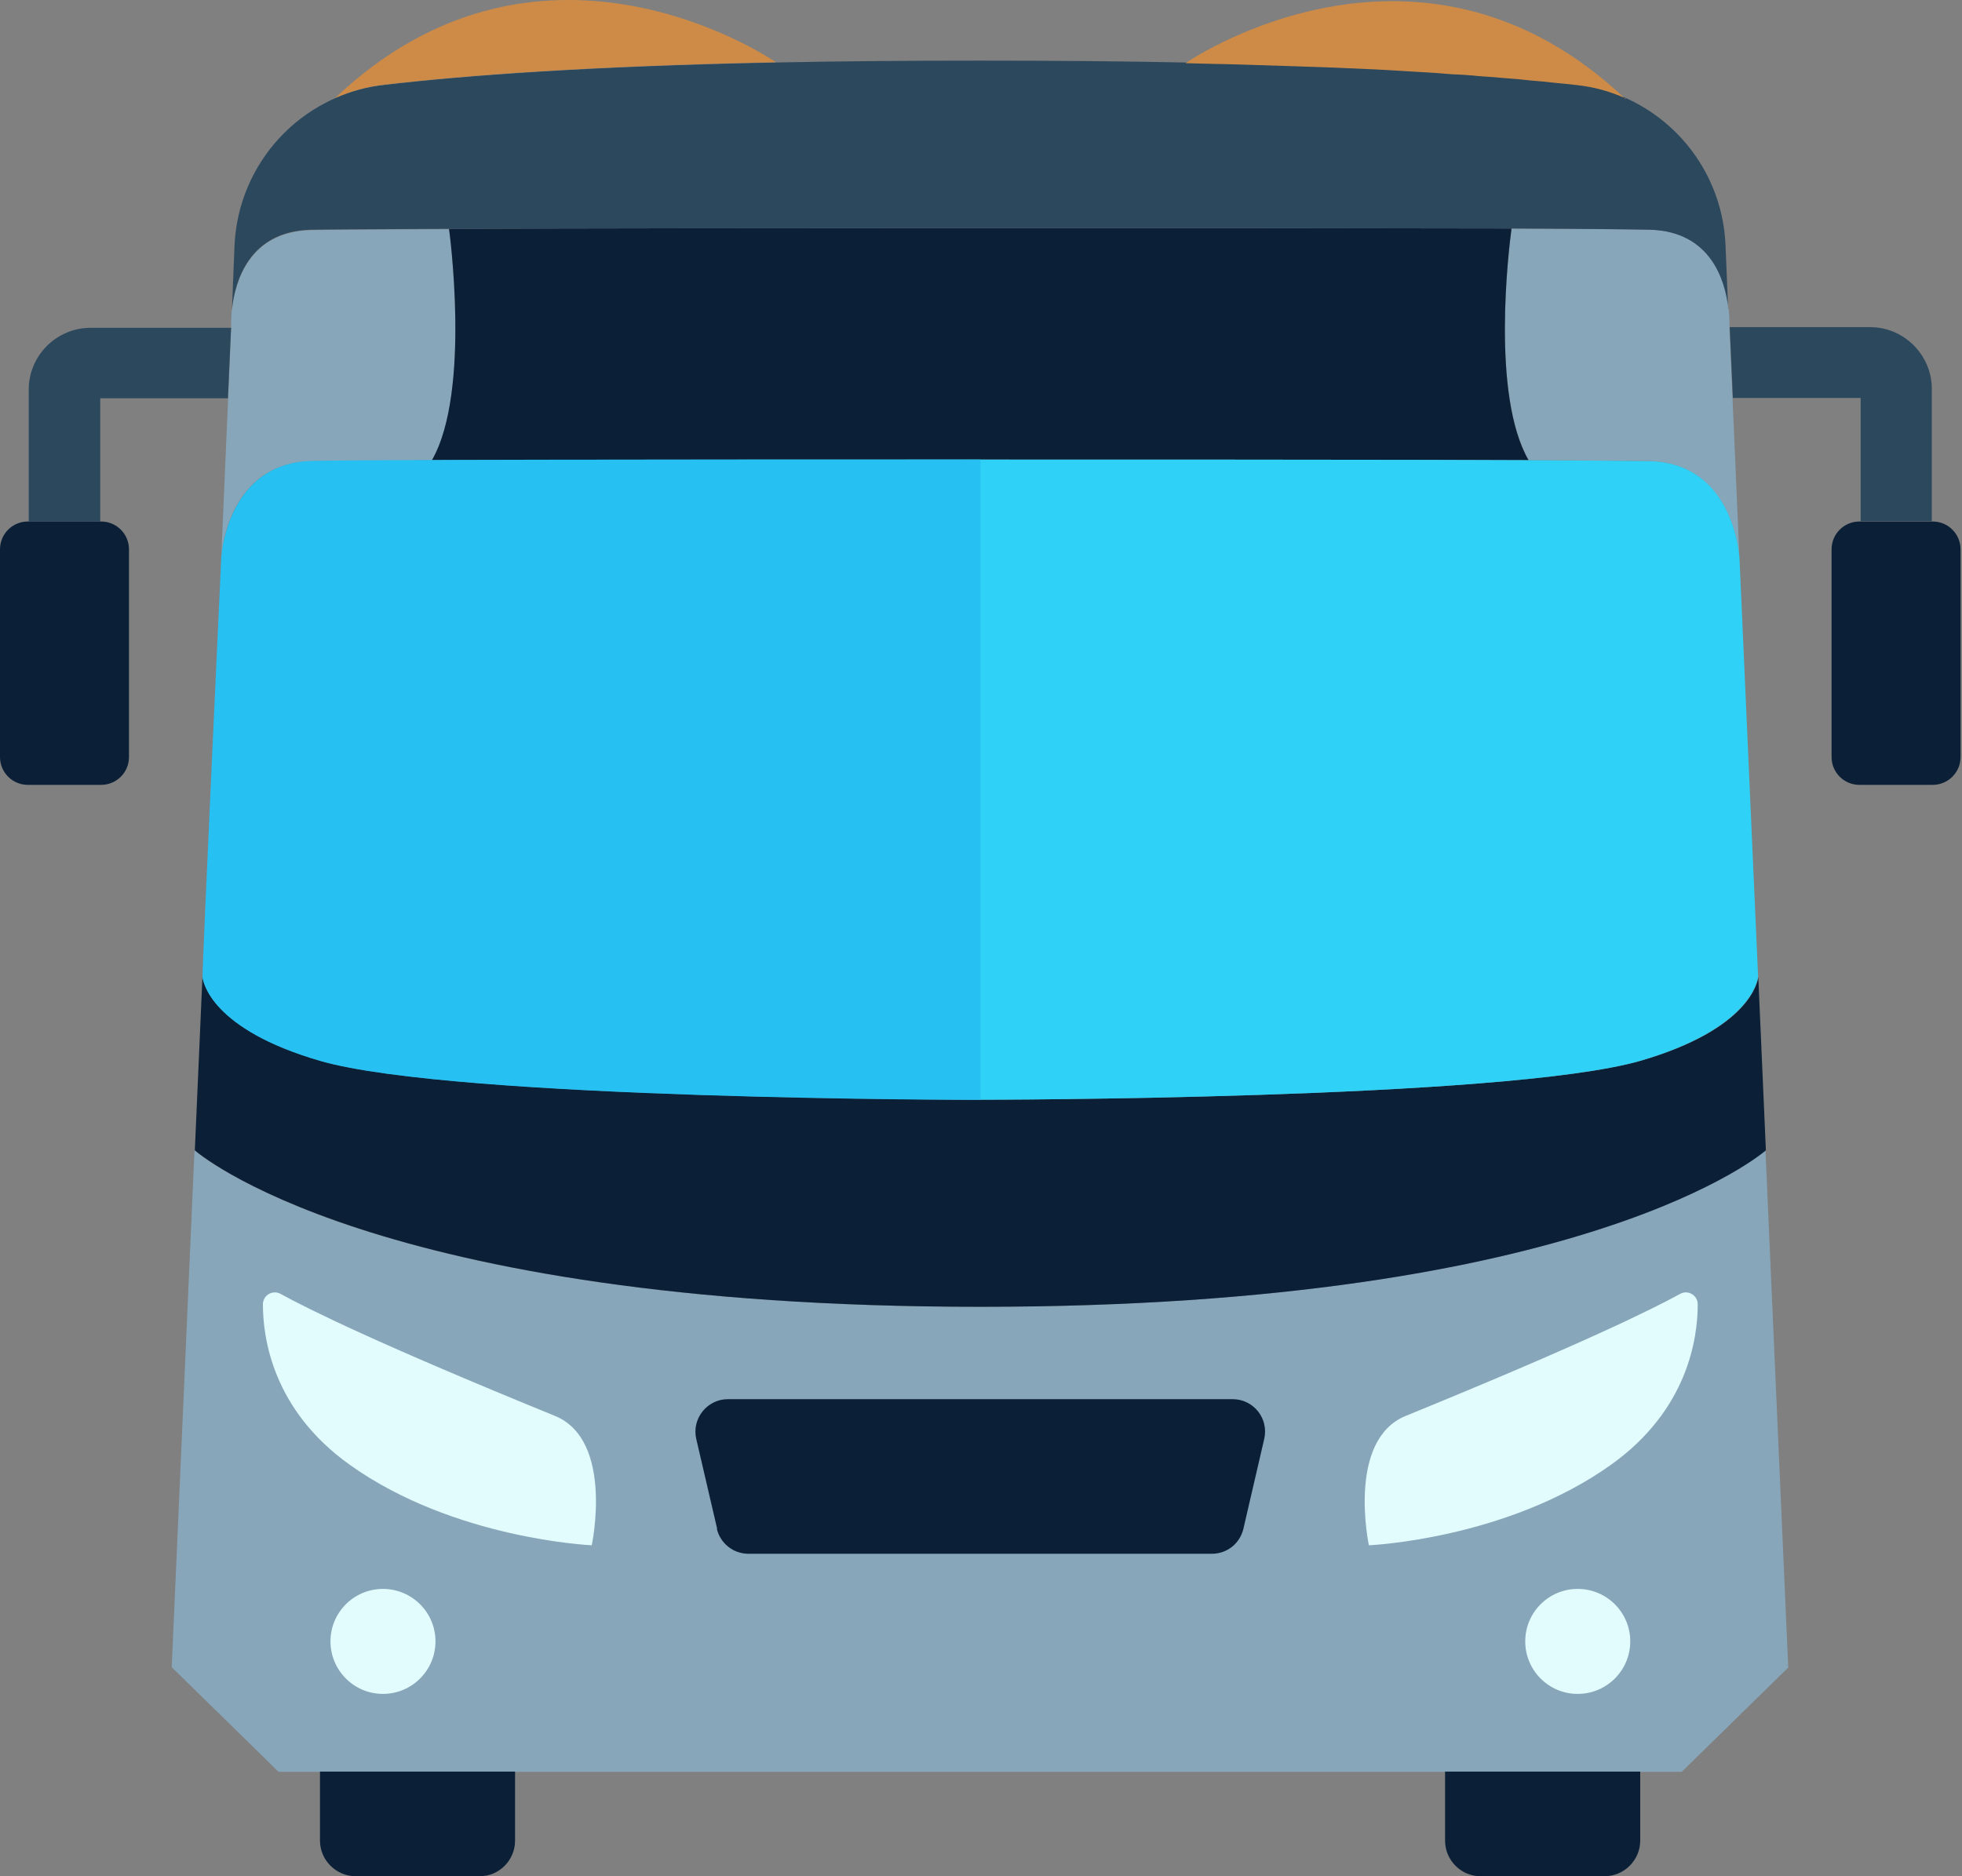 <svg width="23" height="22" viewBox="0 0 23 22" fill="none" xmlns="http://www.w3.org/2000/svg">
<rect x="0" y="0" width="23" height="22" fill="#808080" stroke="none"/>
<path d="M20.967 19.549L19.714 20.776H3.266L2.013 19.549L2.28 13.488C2.28 13.488 4.337 15.323 11.488 15.323C18.639 15.323 20.696 13.488 20.696 13.488L20.963 19.549H20.967Z" fill="#87A6BA"/>
<path d="M16.047 18.119C16.047 18.119 15.784 16.889 16.477 16.603C18.538 15.762 19.372 15.35 19.695 15.172C19.788 15.12 19.902 15.187 19.902 15.295C19.902 15.695 19.784 16.533 18.887 17.174C17.663 18.049 16.051 18.119 16.051 18.119H16.047Z" fill="#E2FCFD"/>
<path d="M6.937 18.119C6.937 18.119 7.201 16.889 6.507 16.603C4.446 15.762 3.612 15.35 3.29 15.172C3.197 15.12 3.082 15.187 3.082 15.295C3.082 15.695 3.201 16.533 4.098 17.174C5.321 18.049 6.934 18.119 6.934 18.119H6.937Z" fill="#E2FCFD"/>
<path d="M20.701 13.488C20.701 13.488 18.643 15.323 11.492 15.323C4.342 15.323 2.284 13.488 2.284 13.488L2.373 11.457C2.381 11.509 2.473 12.065 3.756 12.439C5.342 12.895 11.492 12.895 11.492 12.895C11.492 12.895 17.646 12.895 19.229 12.439C20.512 12.069 20.604 11.513 20.612 11.457L20.701 13.488Z" fill="#0B2037"/>
<path d="M5.064 5.397C4.311 5.401 3.8 5.405 3.636 5.408C2.765 5.434 2.617 6.294 2.595 6.506L2.71 3.844C2.71 3.844 2.706 3.763 2.717 3.64C2.717 3.633 2.721 3.629 2.721 3.622C2.758 3.292 2.928 2.721 3.636 2.699C3.818 2.695 4.407 2.691 5.264 2.688C5.264 2.688 5.527 4.597 5.064 5.401V5.397Z" fill="#87A6BA"/>
<path d="M20.389 6.503C20.366 6.292 20.214 5.436 19.347 5.406C19.184 5.403 18.669 5.399 17.92 5.395C17.479 4.631 17.686 2.93 17.72 2.682C18.576 2.682 19.169 2.689 19.347 2.693C20.055 2.715 20.225 3.286 20.262 3.616C20.262 3.623 20.266 3.627 20.266 3.634C20.277 3.757 20.274 3.838 20.274 3.838L20.389 6.5V6.503Z" fill="#87A6BA"/>
<path d="M17.919 5.396C17.541 5.396 17.1 5.392 16.618 5.392C15.172 5.389 13.334 5.389 11.491 5.389C9.034 5.389 6.572 5.389 5.063 5.396C5.527 4.592 5.264 2.683 5.264 2.683C8.303 2.672 14.68 2.672 17.719 2.679C17.686 2.927 17.478 4.633 17.919 5.396Z" fill="#0B2037"/>
<path d="M20.261 3.617C20.224 3.287 20.054 2.716 19.346 2.694C19.164 2.69 18.575 2.683 17.718 2.679C14.679 2.672 8.302 2.672 5.263 2.683C4.406 2.687 3.813 2.69 3.635 2.694C2.927 2.716 2.757 3.287 2.72 3.617L2.749 2.883C2.783 2.112 3.25 1.452 3.928 1.152C4.106 1.071 4.299 1.019 4.503 0.996C5.452 0.885 6.901 0.778 9.088 0.733C9.808 0.718 10.604 0.711 11.491 0.711C12.377 0.711 13.174 0.718 13.893 0.733C14 0.737 14.108 0.737 14.211 0.741C14.315 0.744 14.415 0.744 14.515 0.748C14.756 0.755 14.986 0.763 15.205 0.77C15.353 0.774 15.502 0.781 15.639 0.785C15.813 0.792 15.98 0.8 16.139 0.807C16.321 0.818 16.488 0.826 16.651 0.837C16.777 0.844 16.903 0.852 17.021 0.863C17.133 0.87 17.236 0.878 17.337 0.885C17.451 0.893 17.563 0.9 17.67 0.911C17.77 0.919 17.863 0.926 17.952 0.937C18.048 0.944 18.137 0.952 18.223 0.963C18.311 0.97 18.397 0.982 18.474 0.989C18.678 1.011 18.871 1.067 19.049 1.145C19.727 1.445 20.195 2.105 20.228 2.876L20.258 3.61L20.261 3.617Z" fill="#2C485D"/>
<path d="M20.61 11.453C20.603 11.509 20.51 12.065 19.228 12.439C17.641 12.895 11.491 12.895 11.491 12.895V5.389C13.33 5.389 15.172 5.389 16.618 5.392C17.1 5.392 17.541 5.396 17.919 5.396C18.672 5.4 19.183 5.404 19.346 5.407C20.218 5.433 20.366 6.293 20.388 6.504C20.392 6.534 20.392 6.553 20.392 6.553L20.61 11.457V11.453Z" fill="#2FD1F7"/>
<path d="M11.493 5.39V12.897C11.493 12.897 5.34 12.897 3.757 12.441C2.474 12.07 2.382 11.514 2.374 11.459C2.367 11.403 2.593 6.551 2.593 6.551C2.593 6.551 2.593 6.532 2.597 6.503C2.619 6.291 2.771 5.435 3.638 5.405C4.131 5.39 7.812 5.387 11.493 5.387V5.39Z" fill="#26C0F2"/>
<path d="M8.407 17.926L8.162 16.873C8.107 16.636 8.288 16.406 8.533 16.406H14.45C14.694 16.406 14.876 16.632 14.82 16.873L14.576 17.926C14.535 18.1 14.383 18.219 14.205 18.219H8.774C8.596 18.219 8.444 18.097 8.403 17.926H8.407Z" fill="#0B2037"/>
<path d="M9.09 0.73C6.903 0.774 5.453 0.882 4.504 0.993C4.3 1.015 4.108 1.071 3.93 1.148C6.291 -1.091 8.927 0.615 9.09 0.726V0.73Z" fill="#CD8B47"/>
<path d="M19.054 1.153C18.876 1.071 18.683 1.019 18.479 0.997C18.398 0.989 18.316 0.978 18.227 0.971C18.138 0.96 18.049 0.952 17.957 0.945C17.864 0.934 17.771 0.926 17.675 0.919C17.567 0.908 17.456 0.901 17.341 0.893C17.241 0.882 17.137 0.875 17.026 0.871C16.908 0.86 16.782 0.852 16.655 0.845C16.492 0.834 16.322 0.826 16.144 0.815C15.985 0.808 15.814 0.8 15.643 0.793C15.506 0.789 15.362 0.782 15.21 0.778C14.991 0.771 14.761 0.763 14.52 0.756C14.42 0.752 14.32 0.752 14.216 0.749C14.113 0.745 14.005 0.745 13.898 0.741C14.057 0.63 16.696 -1.079 19.058 1.164L19.054 1.153Z" fill="#CD8B47"/>
<path d="M18.495 19.862C18.835 19.862 19.111 19.586 19.111 19.246C19.111 18.906 18.835 18.631 18.495 18.631C18.155 18.631 17.88 18.906 17.88 19.246C17.88 19.586 18.155 19.862 18.495 19.862Z" fill="#E2FCFD"/>
<path d="M4.489 19.862C4.829 19.862 5.105 19.586 5.105 19.246C5.105 18.906 4.829 18.631 4.489 18.631C4.15 18.631 3.874 18.906 3.874 19.246C3.874 19.586 4.15 19.862 4.489 19.862Z" fill="#E2FCFD"/>
<path d="M19.228 20.773V21.582C19.228 21.811 19.039 22 18.809 22H17.356C17.126 22 16.94 21.811 16.94 21.582V20.773H19.224H19.228Z" fill="#0B2037"/>
<path d="M6.038 20.773V21.582C6.038 21.811 5.853 22 5.623 22H4.17C3.94 22 3.751 21.811 3.751 21.582V20.773H6.035H6.038Z" fill="#0B2037"/>
<path d="M22.657 6.115H21.797C21.617 6.115 21.471 6.261 21.471 6.441V8.877C21.471 9.057 21.617 9.203 21.797 9.203H22.657C22.837 9.203 22.983 9.057 22.983 8.877V6.441C22.983 6.261 22.837 6.115 22.657 6.115Z" fill="#0B2037"/>
<path d="M22.646 4.562V6.112H21.812V4.666H20.314L20.277 3.836H21.923C22.32 3.836 22.646 4.162 22.646 4.559V4.562Z" fill="#2C485D"/>
<path d="M1.186 6.115H0.326C0.146 6.115 0 6.261 0 6.441V8.877C0 9.057 0.146 9.203 0.326 9.203H1.186C1.366 9.203 1.512 9.057 1.512 8.877V6.441C1.512 6.261 1.366 6.115 1.186 6.115Z" fill="#0B2037"/>
<path d="M2.709 3.84L2.672 4.67H1.175V6.116H0.337V4.566C0.337 4.17 0.663 3.844 1.06 3.844H2.706L2.709 3.84Z" fill="#2C485D"/>
</svg>
